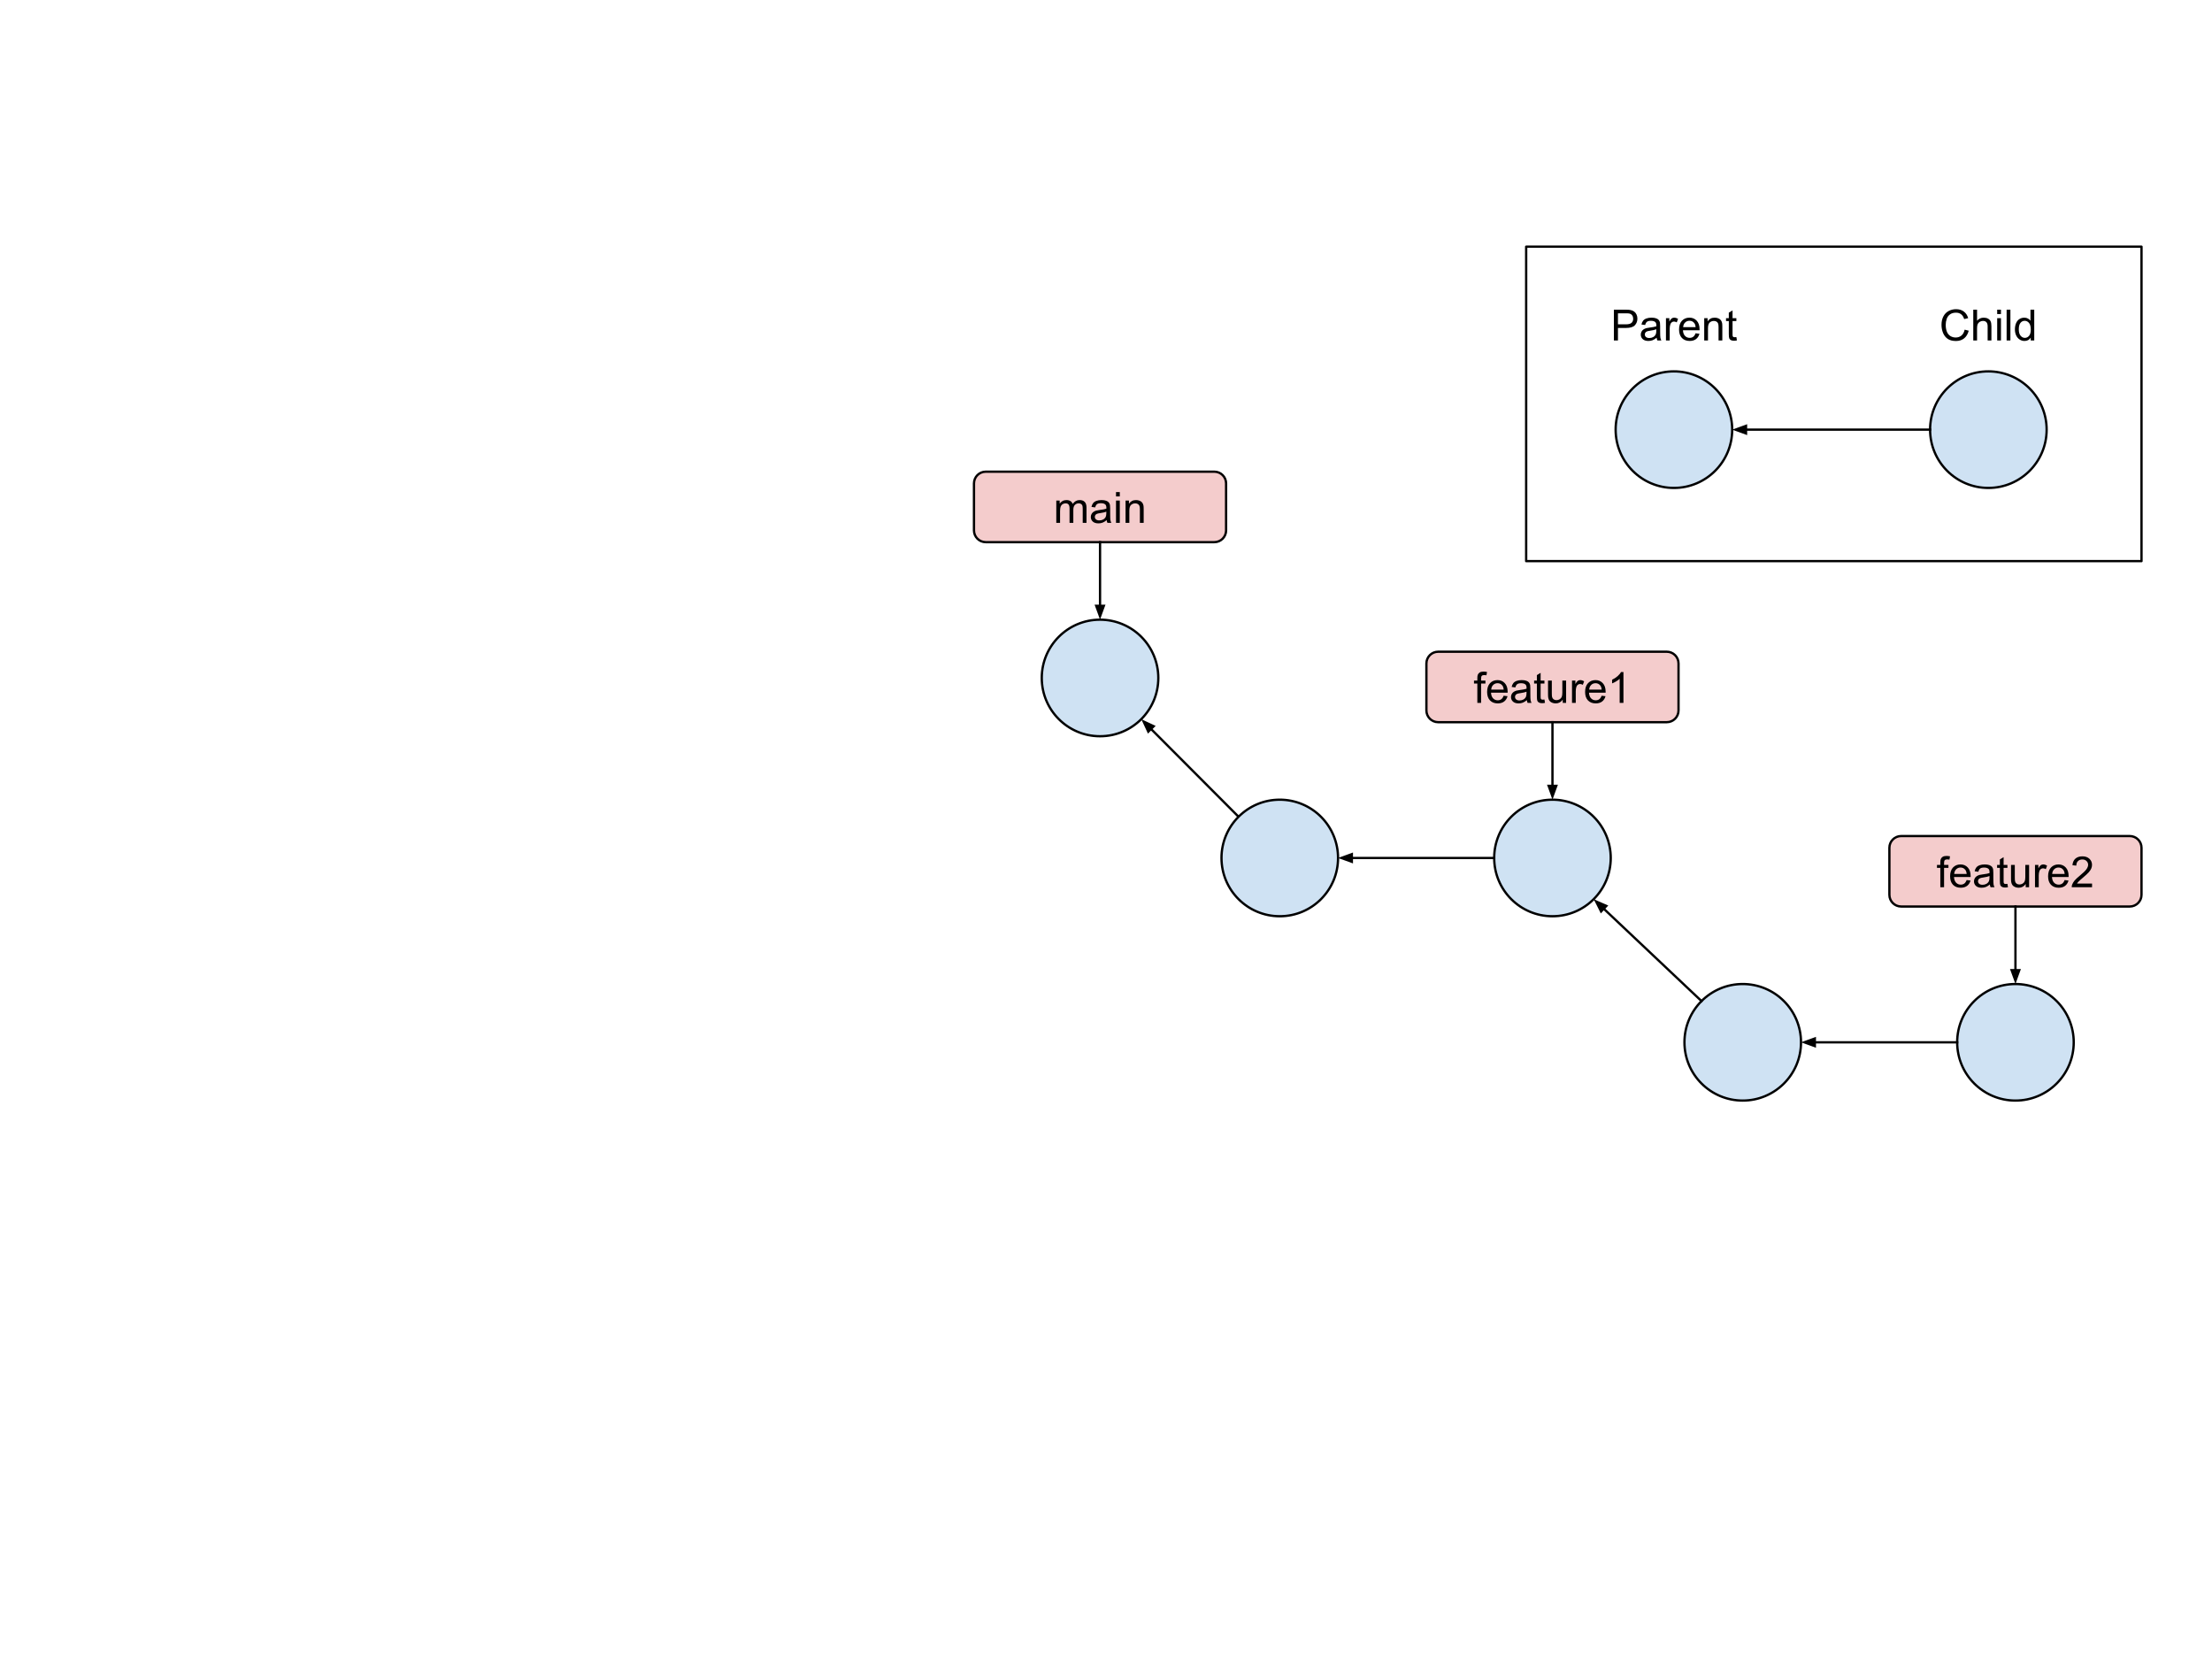 <svg version="1.1" viewBox="0.0 0.0 960.0 720.0" fill="none" stroke="none" stroke-linecap="square" stroke-miterlimit="10" xmlns:xlink="http://www.w3.org/1999/xlink" xmlns="http://www.w3.org/2000/svg"><clipPath id="p.0"><path d="m0 0l960.0 0l0 720.0l-960.0 0l0 -720.0z" clip-rule="nonzero"/></clipPath><g clip-path="url(#p.0)"><path fill="#000000" fill-opacity="0.0" d="m0 0l960.0 0l0 720.0l-960.0 0z" fill-rule="evenodd"/><path fill="#000000" fill-opacity="0.0" d="m662.352 107.058l267.055 0l0 136.472l-267.055 0z" fill-rule="evenodd"/><path stroke="#000000" stroke-width="1.0" stroke-linejoin="round" stroke-linecap="butt" d="m662.352 107.058l267.055 0l0 136.472l-267.055 0z" fill-rule="evenodd"/><path fill="#cfe2f3" d="m701.176 186.467l0 0c0 -13.968 11.323 -25.291 25.291 -25.291l0 0c6.708 0 13.141 2.665 17.884 7.408c4.743 4.743 7.408 11.176 7.408 17.884l0 0c0 13.968 -11.323 25.291 -25.291 25.291l0 0c-13.968 0 -25.291 -11.323 -25.291 -25.291z" fill-rule="evenodd"/><path stroke="#000000" stroke-width="1.0" stroke-linejoin="round" stroke-linecap="butt" d="m701.176 186.467l0 0c0 -13.968 11.323 -25.291 25.291 -25.291l0 0c6.708 0 13.141 2.665 17.884 7.408c4.743 4.743 7.408 11.176 7.408 17.884l0 0c0 13.968 -11.323 25.291 -25.291 25.291l0 0c-13.968 0 -25.291 -11.323 -25.291 -25.291z" fill-rule="evenodd"/><path fill="#cfe2f3" d="m837.651 186.467l0 0c0 -13.968 11.323 -25.291 25.291 -25.291l0 0c6.708 0 13.141 2.665 17.884 7.408c4.743 4.743 7.408 11.176 7.408 17.884l0 0c0 13.968 -11.323 25.291 -25.291 25.291l0 0c-13.968 0 -25.291 -11.323 -25.291 -25.291z" fill-rule="evenodd"/><path stroke="#000000" stroke-width="1.0" stroke-linejoin="round" stroke-linecap="butt" d="m837.651 186.467l0 0c0 -13.968 11.323 -25.291 25.291 -25.291l0 0c6.708 0 13.141 2.665 17.884 7.408c4.743 4.743 7.408 11.176 7.408 17.884l0 0c0 13.968 -11.323 25.291 -25.291 25.291l0 0c-13.968 0 -25.291 -11.323 -25.291 -25.291z" fill-rule="evenodd"/><path fill="#000000" fill-opacity="0.0" d="m837.651 186.467l-85.89 0" fill-rule="evenodd"/><path stroke="#000000" stroke-width="1.0" stroke-linejoin="round" stroke-linecap="butt" d="m837.651 186.467l-79.89 0" fill-rule="evenodd"/><path fill="#000000" stroke="#000000" stroke-width="1.0" stroke-linecap="butt" d="m757.761 184.815l-4.538 1.652l4.538 1.652z" fill-rule="evenodd"/><path fill="#000000" fill-opacity="0.0" d="m687.05 120.837l78.835 0l0 42.016l-78.835 0z" fill-rule="evenodd"/><path fill="#000000" d="m700.421 147.757l0 -13.359l5.047 0q1.328 0 2.031 0.125q0.969 0.172 1.641 0.641q0.672 0.453 1.078 1.281q0.406 0.828 0.406 1.828q0 1.703 -1.094 2.891q-1.078 1.172 -3.922 1.172l-3.422 0l0 5.422l-1.766 0zm1.766 -7.0l3.453 0q1.719 0 2.438 -0.641q0.719 -0.641 0.719 -1.797q0 -0.844 -0.422 -1.438q-0.422 -0.594 -1.125 -0.781q-0.438 -0.125 -1.641 -0.125l-3.422 0l0 4.781zm16.787 5.812q-0.922 0.766 -1.766 1.094q-0.828 0.312 -1.797 0.312q-1.594 0 -2.453 -0.781q-0.859 -0.781 -0.859 -1.984q0 -0.719 0.328 -1.297q0.328 -0.594 0.844 -0.938q0.531 -0.359 1.188 -0.547q0.469 -0.125 1.453 -0.25q1.984 -0.234 2.922 -0.562q0.016 -0.344 0.016 -0.422q0 -1.0 -0.469 -1.422q-0.625 -0.547 -1.875 -0.547q-1.156 0 -1.703 0.406q-0.547 0.406 -0.812 1.422l-1.609 -0.219q0.219 -1.016 0.719 -1.641q0.5 -0.641 1.453 -0.984q0.953 -0.344 2.188 -0.344q1.25 0 2.016 0.297q0.781 0.281 1.141 0.734q0.375 0.438 0.516 1.109q0.078 0.422 0.078 1.516l0 2.188q0 2.281 0.109 2.891q0.109 0.594 0.406 1.156l-1.703 0q-0.266 -0.516 -0.328 -1.188zm-0.141 -3.672q-0.891 0.375 -2.672 0.625q-1.016 0.141 -1.438 0.328q-0.422 0.188 -0.656 0.531q-0.219 0.344 -0.219 0.781q0 0.656 0.5 1.094q0.5 0.438 1.453 0.438q0.938 0 1.672 -0.406q0.75 -0.422 1.094 -1.141q0.266 -0.562 0.266 -1.641l0 -0.609zm4.188 4.859l0 -9.672l1.469 0l0 1.469q0.562 -1.031 1.031 -1.359q0.484 -0.328 1.062 -0.328q0.828 0 1.688 0.531l-0.562 1.516q-0.609 -0.359 -1.203 -0.359q-0.547 0 -0.969 0.328q-0.422 0.328 -0.609 0.891q-0.281 0.875 -0.281 1.922l0 5.062l-1.625 0zm12.853 -3.109l1.688 0.203q-0.406 1.484 -1.484 2.312q-1.078 0.812 -2.766 0.812q-2.125 0 -3.375 -1.297q-1.234 -1.312 -1.234 -3.672q0 -2.453 1.25 -3.797q1.266 -1.344 3.266 -1.344q1.938 0 3.156 1.328q1.234 1.312 1.234 3.703q0 0.156 0 0.438l-7.219 0q0.094 1.594 0.906 2.453q0.812 0.844 2.016 0.844q0.906 0 1.547 -0.469q0.641 -0.484 1.016 -1.516zm-5.391 -2.656l5.406 0q-0.109 -1.219 -0.625 -1.828q-0.781 -0.953 -2.031 -0.953q-1.125 0 -1.906 0.766q-0.766 0.75 -0.844 2.016zm9.141 5.766l0 -9.672l1.469 0l0 1.375q1.062 -1.594 3.078 -1.594q0.875 0 1.609 0.312q0.734 0.312 1.094 0.828q0.375 0.5 0.516 1.203q0.094 0.453 0.094 1.594l0 5.953l-1.641 0l0 -5.891q0 -1.0 -0.203 -1.484q-0.188 -0.5 -0.672 -0.797q-0.484 -0.297 -1.141 -0.297q-1.047 0 -1.812 0.672q-0.75 0.656 -0.75 2.516l0 5.281l-1.641 0zm13.954 -1.469l0.234 1.453q-0.688 0.141 -1.234 0.141q-0.891 0 -1.391 -0.281q-0.484 -0.281 -0.688 -0.734q-0.203 -0.469 -0.203 -1.938l0 -5.578l-1.203 0l0 -1.266l1.203 0l0 -2.391l1.625 -0.984l0 3.375l1.656 0l0 1.266l-1.656 0l0 5.672q0 0.688 0.078 0.891q0.094 0.203 0.281 0.328q0.203 0.109 0.578 0.109q0.266 0 0.719 -0.062z" fill-rule="nonzero"/><path fill="#000000" fill-opacity="0.0" d="m823.525 120.837l78.835 0l0 42.016l-78.835 0z" fill-rule="evenodd"/><path fill="#000000" d="m852.654 143.07l1.766 0.453q-0.562 2.172 -2.0 3.328q-1.438 1.141 -3.531 1.141q-2.156 0 -3.516 -0.875q-1.344 -0.891 -2.062 -2.547q-0.703 -1.672 -0.703 -3.594q0 -2.078 0.797 -3.625q0.797 -1.562 2.266 -2.359q1.484 -0.812 3.25 -0.812q2.0 0 3.359 1.016q1.375 1.016 1.906 2.875l-1.734 0.406q-0.469 -1.453 -1.359 -2.109q-0.875 -0.672 -2.203 -0.672q-1.547 0 -2.578 0.734q-1.031 0.734 -1.453 1.984q-0.422 1.234 -0.422 2.562q0 1.703 0.5 2.969q0.5 1.266 1.547 1.906q1.047 0.625 2.266 0.625q1.484 0 2.516 -0.859q1.031 -0.859 1.391 -2.547zm3.739 4.688l0 -13.359l1.641 0l0 4.797q1.141 -1.328 2.891 -1.328q1.078 0 1.859 0.422q0.797 0.422 1.141 1.172q0.344 0.75 0.344 2.172l0 6.125l-1.641 0l0 -6.125q0 -1.234 -0.531 -1.797q-0.531 -0.562 -1.516 -0.562q-0.719 0 -1.359 0.391q-0.641 0.375 -0.922 1.016q-0.266 0.641 -0.266 1.781l0 5.297l-1.641 0zm10.376 -11.469l0 -1.891l1.641 0l0 1.891l-1.641 0zm0 11.469l0 -9.672l1.641 0l0 9.672l-1.641 0zm4.098 0l0 -13.359l1.641 0l0 13.359l-1.641 0zm10.457 0l0 -1.219q-0.906 1.438 -2.703 1.438q-1.156 0 -2.125 -0.641q-0.969 -0.641 -1.5 -1.781q-0.531 -1.141 -0.531 -2.625q0 -1.453 0.484 -2.625q0.484 -1.188 1.438 -1.812q0.969 -0.625 2.172 -0.625q0.875 0 1.547 0.375q0.688 0.359 1.109 0.953l0 -4.797l1.641 0l0 13.359l-1.531 0zm-5.172 -4.828q0 1.859 0.781 2.781q0.781 0.922 1.844 0.922q1.078 0 1.828 -0.875q0.75 -0.891 0.75 -2.688q0 -1.984 -0.766 -2.906q-0.766 -0.938 -1.891 -0.938q-1.078 0 -1.812 0.891q-0.734 0.891 -0.734 2.812z" fill-rule="nonzero"/><path fill="#cfe2f3" d="m452.121 294.231l0 0c0 -13.968 11.323 -25.291 25.291 -25.291l0 0c6.708 0 13.141 2.665 17.884 7.408c4.743 4.743 7.408 11.176 7.408 17.884l0 0c0 13.968 -11.323 25.291 -25.291 25.291l0 0c-13.968 0 -25.291 -11.323 -25.291 -25.291z" fill-rule="evenodd"/><path stroke="#000000" stroke-width="1.0" stroke-linejoin="round" stroke-linecap="butt" d="m452.121 294.231l0 0c0 -13.968 11.323 -25.291 25.291 -25.291l0 0c6.708 0 13.141 2.665 17.884 7.408c4.743 4.743 7.408 11.176 7.408 17.884l0 0c0 13.968 -11.323 25.291 -25.291 25.291l0 0c-13.968 0 -25.291 -11.323 -25.291 -25.291z" fill-rule="evenodd"/><path fill="#000000" fill-opacity="0.0" d="m537.531 354.471l-42.236 -42.362" fill-rule="evenodd"/><path stroke="#000000" stroke-width="1.0" stroke-linejoin="round" stroke-linecap="butt" d="m537.531 354.471l-38 -38.113" fill-rule="evenodd"/><path fill="#000000" stroke="#000000" stroke-width="1.0" stroke-linecap="butt" d="m500.701 315.191l-4.374 -2.047l2.034 4.38z" fill-rule="evenodd"/><path fill="#cfe2f3" d="m530.123 372.354l0 0c0 -13.968 11.323 -25.291 25.291 -25.291l0 0c6.708 0 13.141 2.665 17.884 7.408c4.743 4.743 7.408 11.176 7.408 17.884l0 0c0 13.968 -11.323 25.291 -25.291 25.291l0 0c-13.968 0 -25.291 -11.323 -25.291 -25.291z" fill-rule="evenodd"/><path stroke="#000000" stroke-width="1.0" stroke-linejoin="round" stroke-linecap="butt" d="m530.123 372.354l0 0c0 -13.968 11.323 -25.291 25.291 -25.291l0 0c6.708 0 13.141 2.665 17.884 7.408c4.743 4.743 7.408 11.176 7.408 17.884l0 0c0 13.968 -11.323 25.291 -25.291 25.291l0 0c-13.968 0 -25.291 -11.323 -25.291 -25.291z" fill-rule="evenodd"/><path fill="#cfe2f3" d="m648.472 372.354l0 0c0 -13.968 11.323 -25.291 25.291 -25.291l0 0c6.708 0 13.141 2.665 17.884 7.408c4.743 4.743 7.408 11.176 7.408 17.884l0 0c0 13.968 -11.323 25.291 -25.291 25.291l0 0c-13.968 0 -25.291 -11.323 -25.291 -25.291z" fill-rule="evenodd"/><path stroke="#000000" stroke-width="1.0" stroke-linejoin="round" stroke-linecap="butt" d="m648.472 372.354l0 0c0 -13.968 11.323 -25.291 25.291 -25.291l0 0c6.708 0 13.141 2.665 17.884 7.408c4.743 4.743 7.408 11.176 7.408 17.884l0 0c0 13.968 -11.323 25.291 -25.291 25.291l0 0c-13.968 0 -25.291 -11.323 -25.291 -25.291z" fill-rule="evenodd"/><path fill="#000000" fill-opacity="0.0" d="m648.472 372.354l-67.779 0" fill-rule="evenodd"/><path stroke="#000000" stroke-width="1.0" stroke-linejoin="round" stroke-linecap="butt" d="m648.472 372.354l-61.779 0" fill-rule="evenodd"/><path fill="#000000" stroke="#000000" stroke-width="1.0" stroke-linecap="butt" d="m586.693 370.703l-4.538 1.652l4.538 1.652z" fill-rule="evenodd"/><path fill="#cfe2f3" d="m731.045 452.354l0 0c0 -13.968 11.323 -25.291 25.291 -25.291l0 0c6.708 0 13.141 2.665 17.884 7.408c4.743 4.743 7.408 11.176 7.408 17.884l0 0c0 13.968 -11.323 25.291 -25.291 25.291l0 0c-13.968 0 -25.291 -11.323 -25.291 -25.291z" fill-rule="evenodd"/><path stroke="#000000" stroke-width="1.0" stroke-linejoin="round" stroke-linecap="butt" d="m731.045 452.354l0 0c0 -13.968 11.323 -25.291 25.291 -25.291l0 0c6.708 0 13.141 2.665 17.884 7.408c4.743 4.743 7.408 11.176 7.408 17.884l0 0c0 13.968 -11.323 25.291 -25.291 25.291l0 0c-13.968 0 -25.291 -11.323 -25.291 -25.291z" fill-rule="evenodd"/><path fill="#000000" fill-opacity="0.0" d="m738.452 434.471l-46.803 -44.22" fill-rule="evenodd"/><path stroke="#000000" stroke-width="1.0" stroke-linejoin="round" stroke-linecap="butt" d="m738.452 434.471l-42.442 -40.1" fill-rule="evenodd"/><path fill="#000000" stroke="#000000" stroke-width="1.0" stroke-linecap="butt" d="m697.145 393.17l-4.433 -1.916l2.164 4.317z" fill-rule="evenodd"/><path fill="#f4cccc" d="m422.703 209.806l0 0c0 -2.815 2.282 -5.097 5.097 -5.097l99.223 0c1.352 0 2.648 0.537 3.604 1.493c0.956 0.956 1.493 2.252 1.493 3.604l0 20.388c0 2.815 -2.282 5.097 -5.097 5.097l-99.223 0c-2.815 0 -5.097 -2.282 -5.097 -5.097z" fill-rule="evenodd"/><path stroke="#000000" stroke-width="1.0" stroke-linejoin="round" stroke-linecap="butt" d="m422.703 209.806l0 0c0 -2.815 2.282 -5.097 5.097 -5.097l99.223 0c1.352 0 2.648 0.537 3.604 1.493c0.956 0.956 1.493 2.252 1.493 3.604l0 20.388c0 2.815 -2.282 5.097 -5.097 5.097l-99.223 0c-2.815 0 -5.097 -2.282 -5.097 -5.097z" fill-rule="evenodd"/><path fill="#000000" d="m458.428 226.92l0 -9.672l1.469 0l0 1.359q0.453 -0.719 1.203 -1.141q0.766 -0.438 1.719 -0.438q1.078 0 1.766 0.453q0.688 0.438 0.969 1.234q1.156 -1.688 2.984 -1.688q1.453 0 2.219 0.797q0.781 0.797 0.781 2.453l0 6.641l-1.641 0l0 -6.094q0 -0.984 -0.156 -1.406q-0.156 -0.438 -0.578 -0.703q-0.422 -0.266 -0.984 -0.266q-1.016 0 -1.688 0.688q-0.672 0.672 -0.672 2.156l0 5.625l-1.641 0l0 -6.281q0 -1.094 -0.406 -1.641q-0.406 -0.547 -1.312 -0.547q-0.688 0 -1.281 0.359q-0.594 0.359 -0.859 1.062q-0.25 0.703 -0.25 2.031l0 5.016l-1.641 0zm21.853 -1.188q-0.922 0.766 -1.766 1.094q-0.828 0.312 -1.797 0.312q-1.594 0 -2.453 -0.781q-0.859 -0.781 -0.859 -1.984q0 -0.719 0.328 -1.297q0.328 -0.594 0.844 -0.938q0.531 -0.359 1.188 -0.547q0.469 -0.125 1.453 -0.25q1.984 -0.234 2.922 -0.562q0.016 -0.344 0.016 -0.422q0 -1.0 -0.469 -1.422q-0.625 -0.547 -1.875 -0.547q-1.156 0 -1.703 0.406q-0.547 0.406 -0.812 1.422l-1.609 -0.219q0.219 -1.016 0.719 -1.641q0.5 -0.641 1.453 -0.984q0.953 -0.344 2.188 -0.344q1.25 0 2.016 0.297q0.781 0.281 1.141 0.734q0.375 0.438 0.516 1.109q0.078 0.422 0.078 1.516l0 2.188q0 2.281 0.109 2.891q0.109 0.594 0.406 1.156l-1.703 0q-0.266 -0.516 -0.328 -1.188zm-0.141 -3.672q-0.891 0.375 -2.672 0.625q-1.016 0.141 -1.438 0.328q-0.422 0.188 -0.656 0.531q-0.219 0.344 -0.219 0.781q0 0.656 0.5 1.094q0.5 0.438 1.453 0.438q0.938 0 1.672 -0.406q0.75 -0.422 1.094 -1.141q0.266 -0.562 0.266 -1.641l0 -0.609zm4.204 -6.609l0 -1.891l1.641 0l0 1.891l-1.641 0zm0 11.469l0 -9.672l1.641 0l0 9.672l-1.641 0zm4.145 0l0 -9.672l1.469 0l0 1.375q1.062 -1.594 3.078 -1.594q0.875 0 1.609 0.312q0.734 0.312 1.094 0.828q0.375 0.5 0.516 1.203q0.094 0.453 0.094 1.594l0 5.953l-1.641 0l0 -5.891q0 -1.0 -0.203 -1.484q-0.188 -0.5 -0.672 -0.797q-0.484 -0.297 -1.141 -0.297q-1.047 0 -1.812 0.672q-0.75 0.656 -0.75 2.516l0 5.281l-1.641 0z" fill-rule="nonzero"/><path fill="#000000" fill-opacity="0.0" d="m477.412 235.291l0 33.638" fill-rule="evenodd"/><path stroke="#000000" stroke-width="1.0" stroke-linejoin="round" stroke-linecap="butt" d="m477.412 235.291l0 27.638" fill-rule="evenodd"/><path fill="#000000" stroke="#000000" stroke-width="1.0" stroke-linecap="butt" d="m475.76 262.929l1.652 4.538l1.652 -4.538z" fill-rule="evenodd"/><path fill="#f4cccc" d="m619.055 287.94l0 0c0 -2.815 2.282 -5.097 5.097 -5.097l99.223 0c1.352 0 2.648 0.537 3.604 1.493c0.956 0.956 1.493 2.252 1.493 3.604l0 20.388c0 2.815 -2.282 5.097 -5.097 5.097l-99.223 0c-2.815 0 -5.097 -2.282 -5.097 -5.097z" fill-rule="evenodd"/><path stroke="#000000" stroke-width="1.0" stroke-linejoin="round" stroke-linecap="butt" d="m619.055 287.94l0 0c0 -2.815 2.282 -5.097 5.097 -5.097l99.223 0c1.352 0 2.648 0.537 3.604 1.493c0.956 0.956 1.493 2.252 1.493 3.604l0 20.388c0 2.815 -2.282 5.097 -5.097 5.097l-99.223 0c-2.815 0 -5.097 -2.282 -5.097 -5.097z" fill-rule="evenodd"/><path fill="#000000" d="m641.16 305.054l0 -8.406l-1.453 0l0 -1.266l1.453 0l0 -1.031q0 -0.969 0.172 -1.453q0.234 -0.641 0.828 -1.031q0.594 -0.391 1.672 -0.391q0.688 0 1.531 0.156l-0.25 1.438q-0.5 -0.094 -0.953 -0.094q-0.75 0 -1.062 0.328q-0.312 0.312 -0.312 1.188l0 0.891l1.891 0l0 1.266l-1.891 0l0 8.406l-1.625 0zm11.418 -3.109l1.688 0.203q-0.406 1.484 -1.484 2.312q-1.078 0.812 -2.766 0.812q-2.125 0 -3.375 -1.297q-1.234 -1.312 -1.234 -3.672q0 -2.453 1.25 -3.797q1.266 -1.344 3.266 -1.344q1.938 0 3.156 1.328q1.234 1.312 1.234 3.703q0 0.156 0 0.438l-7.219 0q0.094 1.594 0.906 2.453q0.812 0.844 2.016 0.844q0.906 0 1.547 -0.469q0.641 -0.484 1.016 -1.516zm-5.391 -2.656l5.406 0q-0.109 -1.219 -0.625 -1.828q-0.781 -0.953 -2.031 -0.953q-1.125 0 -1.906 0.766q-0.766 0.75 -0.844 2.016zm15.454 4.578q-0.922 0.766 -1.766 1.094q-0.828 0.312 -1.797 0.312q-1.594 0 -2.453 -0.781q-0.859 -0.781 -0.859 -1.984q0 -0.719 0.328 -1.297q0.328 -0.594 0.844 -0.938q0.531 -0.359 1.188 -0.547q0.469 -0.125 1.453 -0.25q1.984 -0.234 2.922 -0.562q0.016 -0.344 0.016 -0.422q0 -1.0 -0.469 -1.422q-0.625 -0.547 -1.875 -0.547q-1.156 0 -1.703 0.406q-0.547 0.406 -0.812 1.422l-1.609 -0.219q0.219 -1.016 0.719 -1.641q0.5 -0.641 1.453 -0.984q0.953 -0.344 2.188 -0.344q1.25 0 2.016 0.297q0.781 0.281 1.141 0.734q0.375 0.438 0.516 1.109q0.078 0.422 0.078 1.516l0 2.188q0 2.281 0.109 2.891q0.109 0.594 0.406 1.156l-1.703 0q-0.266 -0.516 -0.328 -1.188zm-0.141 -3.672q-0.891 0.375 -2.672 0.625q-1.016 0.141 -1.438 0.328q-0.422 0.188 -0.656 0.531q-0.219 0.344 -0.219 0.781q0 0.656 0.5 1.094q0.5 0.438 1.453 0.438q0.938 0 1.672 -0.406q0.75 -0.422 1.094 -1.141q0.266 -0.562 0.266 -1.641l0 -0.609zm7.782 3.391l0.234 1.453q-0.688 0.141 -1.234 0.141q-0.891 0 -1.391 -0.281q-0.484 -0.281 -0.688 -0.734q-0.203 -0.469 -0.203 -1.938l0 -5.578l-1.203 0l0 -1.266l1.203 0l0 -2.391l1.625 -0.984l0 3.375l1.656 0l0 1.266l-1.656 0l0 5.672q0 0.688 0.078 0.891q0.094 0.203 0.281 0.328q0.203 0.109 0.578 0.109q0.266 0 0.719 -0.062zm7.933 1.469l0 -1.422q-1.125 1.641 -3.062 1.641q-0.859 0 -1.609 -0.328q-0.734 -0.328 -1.094 -0.828q-0.359 -0.5 -0.5 -1.219q-0.109 -0.469 -0.109 -1.531l0 -5.984l1.641 0l0 5.359q0 1.281 0.109 1.734q0.156 0.641 0.656 1.016q0.5 0.375 1.234 0.375q0.734 0 1.375 -0.375q0.656 -0.391 0.922 -1.031q0.266 -0.656 0.266 -1.891l0 -5.188l1.641 0l0 9.672l-1.469 0zm4.032 0l0 -9.672l1.469 0l0 1.469q0.562 -1.031 1.031 -1.359q0.484 -0.328 1.062 -0.328q0.828 0 1.688 0.531l-0.562 1.516q-0.609 -0.359 -1.203 -0.359q-0.547 0 -0.969 0.328q-0.422 0.328 -0.609 0.891q-0.281 0.875 -0.281 1.922l0 5.062l-1.625 0zm12.853 -3.109l1.688 0.203q-0.406 1.484 -1.484 2.312q-1.078 0.812 -2.766 0.812q-2.125 0 -3.375 -1.297q-1.234 -1.312 -1.234 -3.672q0 -2.453 1.25 -3.797q1.266 -1.344 3.266 -1.344q1.938 0 3.156 1.328q1.234 1.312 1.234 3.703q0 0.156 0 0.438l-7.219 0q0.094 1.594 0.906 2.453q0.812 0.844 2.016 0.844q0.906 0 1.547 -0.469q0.641 -0.484 1.016 -1.516zm-5.391 -2.656l5.406 0q-0.109 -1.219 -0.625 -1.828q-0.781 -0.953 -2.031 -0.953q-1.125 0 -1.906 0.766q-0.766 0.75 -0.844 2.016zm14.86 5.766l-1.641 0l0 -10.453q-0.594 0.562 -1.562 1.141q-0.953 0.562 -1.719 0.844l0 -1.594q1.375 -0.641 2.406 -1.562q1.031 -0.922 1.453 -1.781l1.062 0l0 13.406z" fill-rule="nonzero"/><path fill="#000000" fill-opacity="0.0" d="m673.764 313.425l0 33.638" fill-rule="evenodd"/><path stroke="#000000" stroke-width="1.0" stroke-linejoin="round" stroke-linecap="butt" d="m673.764 313.425l0 27.638" fill-rule="evenodd"/><path fill="#000000" stroke="#000000" stroke-width="1.0" stroke-linecap="butt" d="m672.112 341.063l1.652 4.538l1.652 -4.538z" fill-rule="evenodd"/><path fill="#cfe2f3" d="m849.407 452.354l0 0c0 -13.968 11.323 -25.291 25.291 -25.291l0 0c6.708 0 13.141 2.665 17.884 7.408c4.743 4.743 7.408 11.176 7.408 17.884l0 0c0 13.968 -11.323 25.291 -25.291 25.291l0 0c-13.968 0 -25.291 -11.323 -25.291 -25.291z" fill-rule="evenodd"/><path stroke="#000000" stroke-width="1.0" stroke-linejoin="round" stroke-linecap="butt" d="m849.407 452.354l0 0c0 -13.968 11.323 -25.291 25.291 -25.291l0 0c6.708 0 13.141 2.665 17.884 7.408c4.743 4.743 7.408 11.176 7.408 17.884l0 0c0 13.968 -11.323 25.291 -25.291 25.291l0 0c-13.968 0 -25.291 -11.323 -25.291 -25.291z" fill-rule="evenodd"/><path fill="#000000" fill-opacity="0.0" d="m849.407 452.354l-67.779 0" fill-rule="evenodd"/><path stroke="#000000" stroke-width="1.0" stroke-linejoin="round" stroke-linecap="butt" d="m849.407 452.354l-61.779 0" fill-rule="evenodd"/><path fill="#000000" stroke="#000000" stroke-width="1.0" stroke-linecap="butt" d="m787.627 450.703l-4.538 1.652l4.538 1.652z" fill-rule="evenodd"/><path fill="#f4cccc" d="m819.99 367.94l0 0c0 -2.815 2.282 -5.097 5.097 -5.097l99.223 0c1.352 0 2.648 0.537 3.604 1.493c0.956 0.956 1.493 2.252 1.493 3.604l0 20.388c0 2.815 -2.282 5.097 -5.097 5.097l-99.223 0c-2.815 0 -5.097 -2.282 -5.097 -5.097z" fill-rule="evenodd"/><path stroke="#000000" stroke-width="1.0" stroke-linejoin="round" stroke-linecap="butt" d="m819.99 367.94l0 0c0 -2.815 2.282 -5.097 5.097 -5.097l99.223 0c1.352 0 2.648 0.537 3.604 1.493c0.956 0.956 1.493 2.252 1.493 3.604l0 20.388c0 2.815 -2.282 5.097 -5.097 5.097l-99.223 0c-2.815 0 -5.097 -2.282 -5.097 -5.097z" fill-rule="evenodd"/><path fill="#000000" d="m842.094 385.054l0 -8.406l-1.453 0l0 -1.266l1.453 0l0 -1.031q0 -0.969 0.172 -1.453q0.234 -0.641 0.828 -1.031q0.594 -0.391 1.672 -0.391q0.688 0 1.531 0.156l-0.25 1.438q-0.5 -0.094 -0.953 -0.094q-0.75 0 -1.062 0.328q-0.312 0.312 -0.312 1.188l0 0.891l1.891 0l0 1.266l-1.891 0l0 8.406l-1.625 0zm11.418 -3.109l1.688 0.203q-0.406 1.484 -1.484 2.312q-1.078 0.812 -2.766 0.812q-2.125 0 -3.375 -1.297q-1.234 -1.312 -1.234 -3.672q0 -2.453 1.25 -3.797q1.266 -1.344 3.266 -1.344q1.938 0 3.156 1.328q1.234 1.312 1.234 3.703q0 0.156 0 0.438l-7.219 0q0.094 1.594 0.906 2.453q0.812 0.844 2.016 0.844q0.906 0 1.547 -0.469q0.641 -0.484 1.016 -1.516zm-5.391 -2.656l5.406 0q-0.109 -1.219 -0.625 -1.828q-0.781 -0.953 -2.031 -0.953q-1.125 0 -1.906 0.766q-0.766 0.75 -0.844 2.016zm15.454 4.578q-0.922 0.766 -1.766 1.094q-0.828 0.312 -1.797 0.312q-1.594 0 -2.453 -0.781q-0.859 -0.781 -0.859 -1.984q0 -0.719 0.328 -1.297q0.328 -0.594 0.844 -0.938q0.531 -0.359 1.188 -0.547q0.469 -0.125 1.453 -0.25q1.984 -0.234 2.922 -0.562q0.016 -0.344 0.016 -0.422q0 -1.0 -0.469 -1.422q-0.625 -0.547 -1.875 -0.547q-1.156 0 -1.703 0.406q-0.547 0.406 -0.812 1.422l-1.609 -0.219q0.219 -1.016 0.719 -1.641q0.5 -0.641 1.453 -0.984q0.953 -0.344 2.188 -0.344q1.25 0 2.016 0.297q0.781 0.281 1.141 0.734q0.375 0.438 0.516 1.109q0.078 0.422 0.078 1.516l0 2.188q0 2.281 0.109 2.891q0.109 0.594 0.406 1.156l-1.703 0q-0.266 -0.516 -0.328 -1.188zm-0.141 -3.672q-0.891 0.375 -2.672 0.625q-1.016 0.141 -1.438 0.328q-0.422 0.188 -0.656 0.531q-0.219 0.344 -0.219 0.781q0 0.656 0.5 1.094q0.5 0.438 1.453 0.438q0.938 0 1.672 -0.406q0.75 -0.422 1.094 -1.141q0.266 -0.562 0.266 -1.641l0 -0.609zm7.782 3.391l0.234 1.453q-0.688 0.141 -1.234 0.141q-0.891 0 -1.391 -0.281q-0.484 -0.281 -0.688 -0.734q-0.203 -0.469 -0.203 -1.938l0 -5.578l-1.203 0l0 -1.266l1.203 0l0 -2.391l1.625 -0.984l0 3.375l1.656 0l0 1.266l-1.656 0l0 5.672q0 0.688 0.078 0.891q0.094 0.203 0.281 0.328q0.203 0.109 0.578 0.109q0.266 0 0.719 -0.062zm7.933 1.469l0 -1.422q-1.125 1.641 -3.062 1.641q-0.859 0 -1.609 -0.328q-0.734 -0.328 -1.094 -0.828q-0.359 -0.5 -0.5 -1.219q-0.109 -0.469 -0.109 -1.531l0 -5.984l1.641 0l0 5.359q0 1.281 0.109 1.734q0.156 0.641 0.656 1.016q0.5 0.375 1.234 0.375q0.734 0 1.375 -0.375q0.656 -0.391 0.922 -1.031q0.266 -0.656 0.266 -1.891l0 -5.188l1.641 0l0 9.672l-1.469 0zm4.032 0l0 -9.672l1.469 0l0 1.469q0.562 -1.031 1.031 -1.359q0.484 -0.328 1.062 -0.328q0.828 0 1.688 0.531l-0.562 1.516q-0.609 -0.359 -1.203 -0.359q-0.547 0 -0.969 0.328q-0.422 0.328 -0.609 0.891q-0.281 0.875 -0.281 1.922l0 5.062l-1.625 0zm12.853 -3.109l1.688 0.203q-0.406 1.484 -1.484 2.312q-1.078 0.812 -2.766 0.812q-2.125 0 -3.375 -1.297q-1.234 -1.312 -1.234 -3.672q0 -2.453 1.25 -3.797q1.266 -1.344 3.266 -1.344q1.938 0 3.156 1.328q1.234 1.312 1.234 3.703q0 0.156 0 0.438l-7.219 0q0.094 1.594 0.906 2.453q0.812 0.844 2.016 0.844q0.906 0 1.547 -0.469q0.641 -0.484 1.016 -1.516zm-5.391 -2.656l5.406 0q-0.109 -1.219 -0.625 -1.828q-0.781 -0.953 -2.031 -0.953q-1.125 0 -1.906 0.766q-0.766 0.75 -0.844 2.016zm17.298 4.188l0 1.578l-8.828 0q-0.016 -0.594 0.188 -1.141q0.344 -0.906 1.078 -1.781q0.75 -0.875 2.156 -2.016q2.172 -1.781 2.938 -2.828q0.766 -1.047 0.766 -1.969q0 -0.984 -0.703 -1.641q-0.688 -0.672 -1.812 -0.672q-1.188 0 -1.906 0.719q-0.703 0.703 -0.703 1.953l-1.688 -0.172q0.172 -1.891 1.297 -2.875q1.141 -0.984 3.031 -0.984q1.922 0 3.047 1.062q1.125 1.062 1.125 2.641q0 0.797 -0.328 1.578q-0.328 0.781 -1.094 1.641q-0.75 0.844 -2.531 2.344q-1.469 1.234 -1.891 1.688q-0.422 0.438 -0.688 0.875l6.547 0z" fill-rule="nonzero"/><path fill="#000000" fill-opacity="0.0" d="m874.698 393.425l0 33.638" fill-rule="evenodd"/><path stroke="#000000" stroke-width="1.0" stroke-linejoin="round" stroke-linecap="butt" d="m874.698 393.425l0 27.638" fill-rule="evenodd"/><path fill="#000000" stroke="#000000" stroke-width="1.0" stroke-linecap="butt" d="m873.046 421.063l1.652 4.538l1.652 -4.538z" fill-rule="evenodd"/></g></svg>